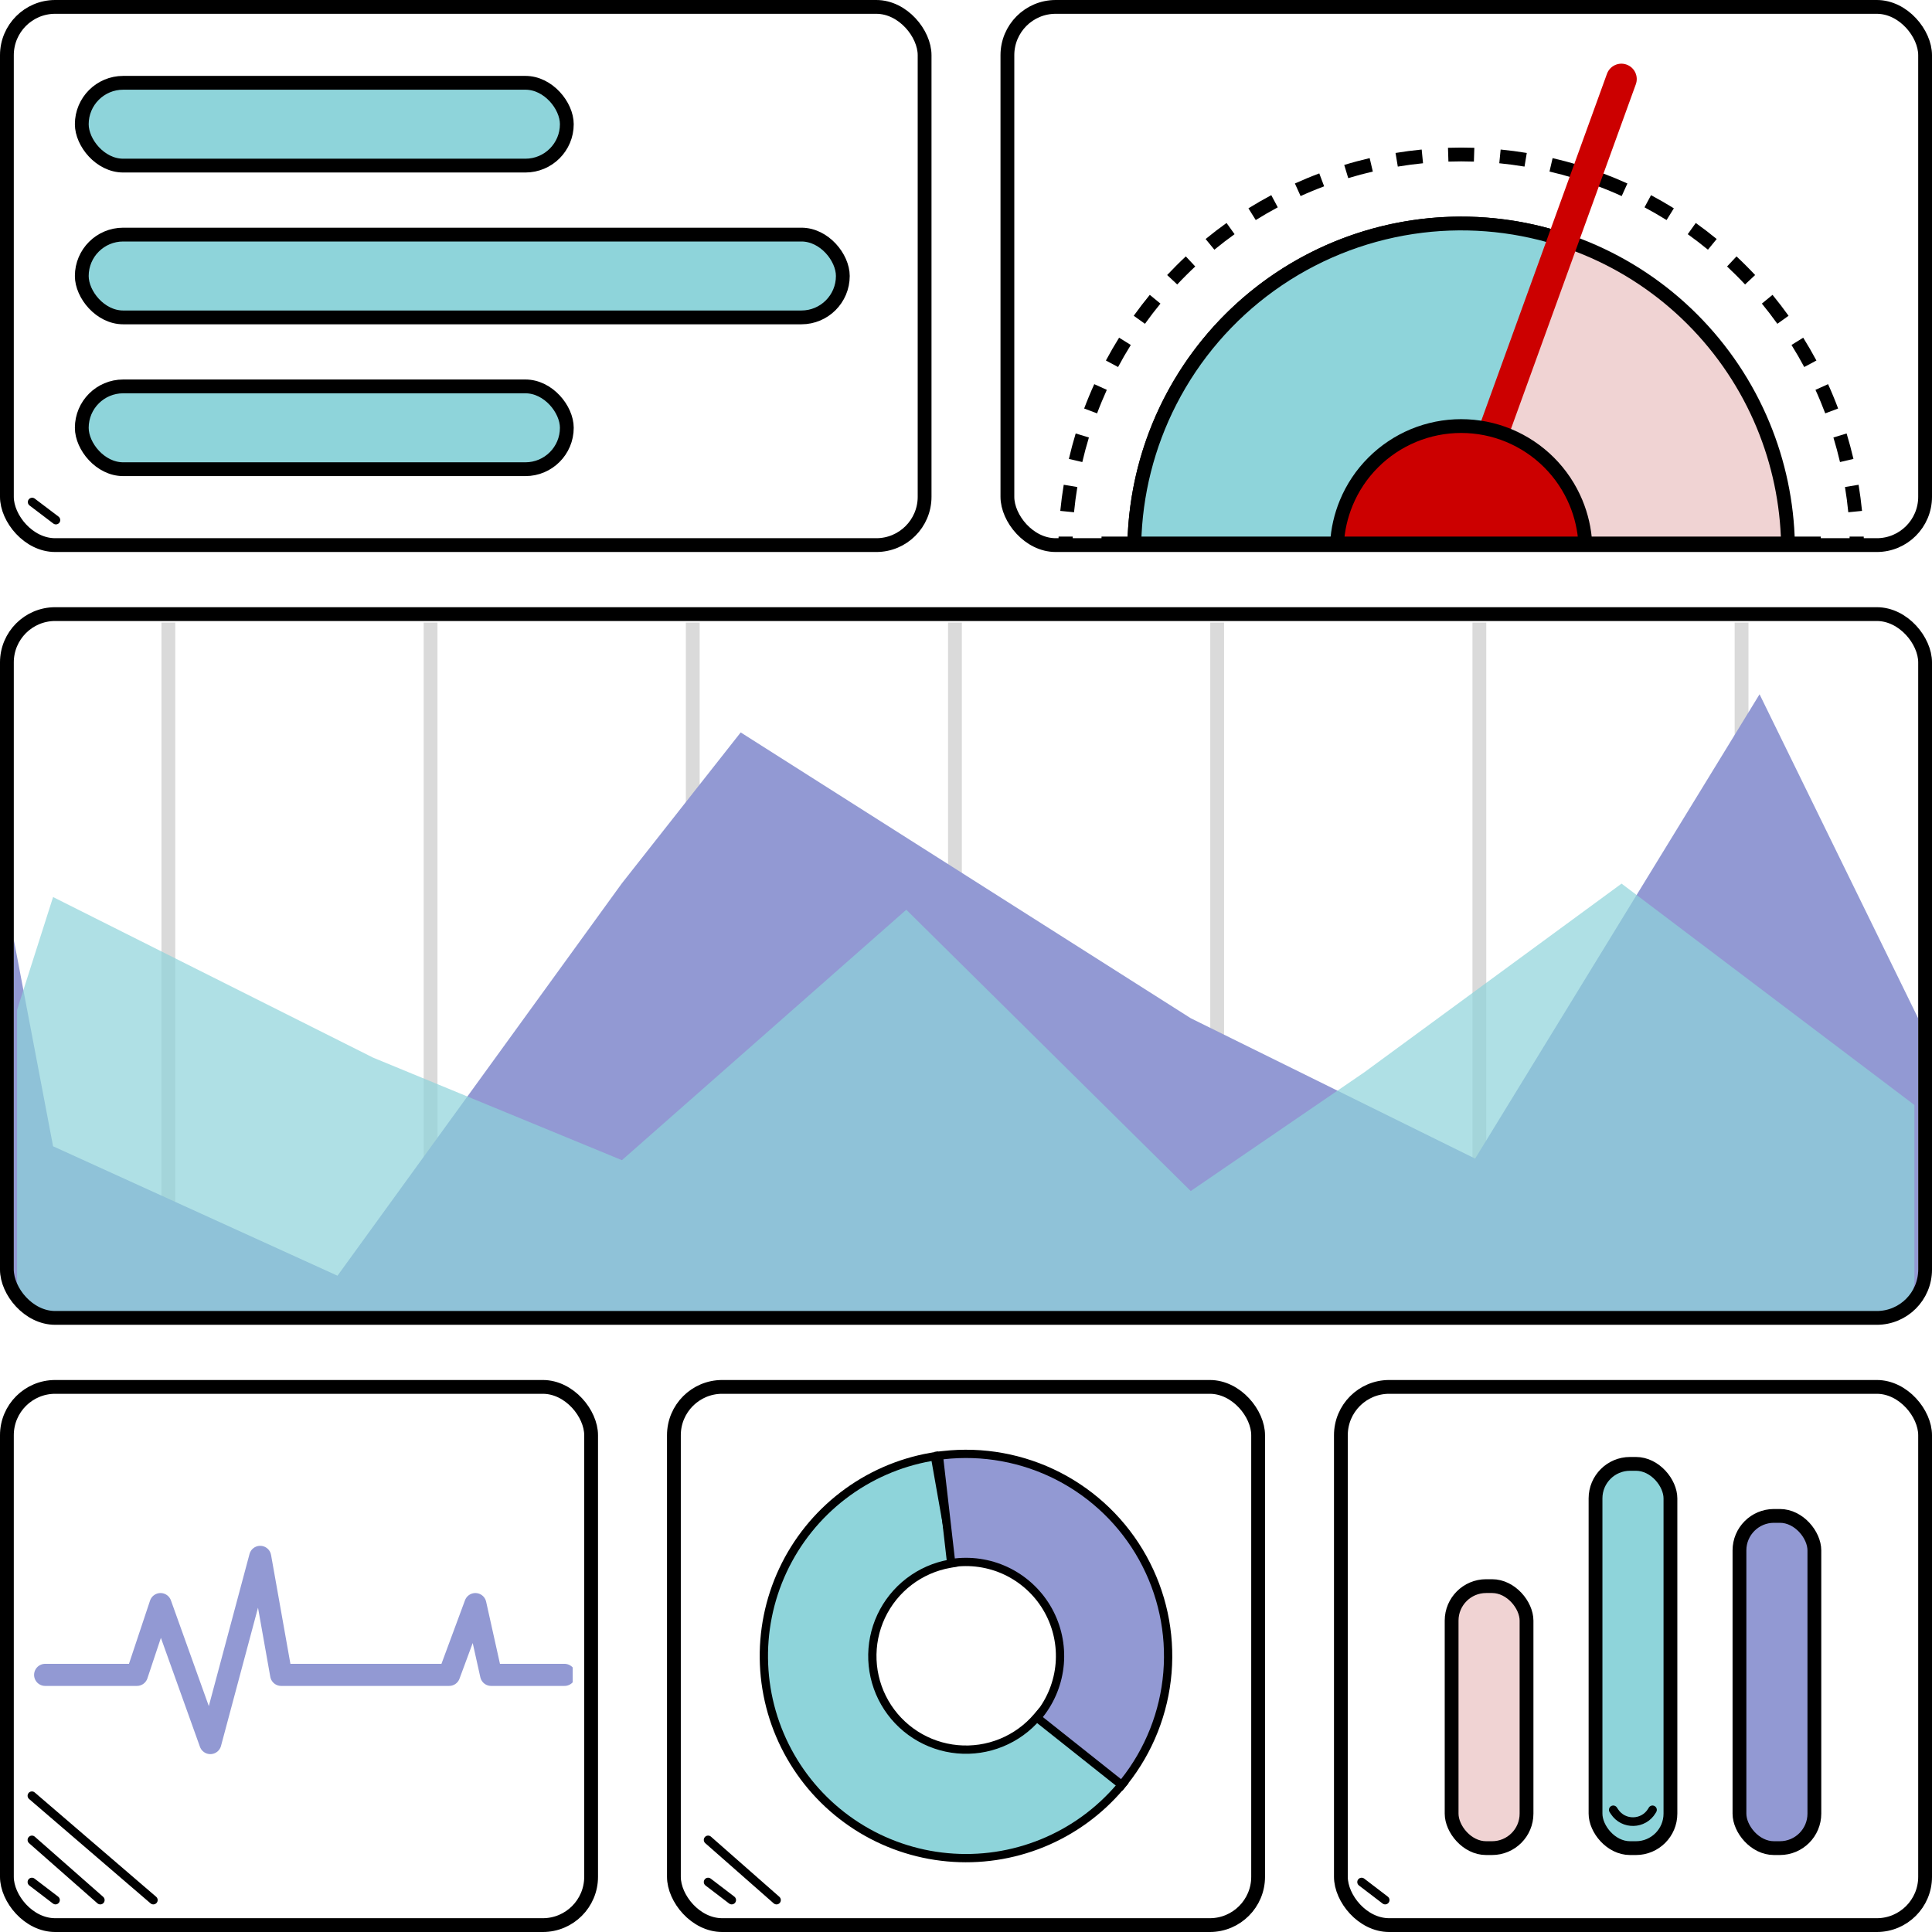 <svg xmlns="http://www.w3.org/2000/svg" fill="none" viewBox="0 0.5 70 70">
<path fill-rule="evenodd" clip-rule="evenodd" d="M1.04 18.596C1.093 18.527 1.191 18.513 1.26 18.566L2.121 19.218C2.19 19.27 2.203 19.369 2.151 19.438C2.098 19.507 2 19.52 1.931 19.468L1.071 18.815C1.002 18.763 0.988 18.665 1.04 18.596Z" fill="#010101"/>
<rect x="2.963" y="3.5" width="17.574" height="3" rx="1.5" fill="#8ED4DA" stroke="black" stroke-width="0.5"/>
<rect x="2.963" y="9" width="27.574" height="3" rx="1.5" fill="#8ED4DA" stroke="black" stroke-width="0.5"/>
<rect x="2.963" y="14.5" width="17.574" height="3" rx="1.5" fill="#8ED4DA" stroke="black" stroke-width="0.5"/>
<rect x="0.25" y="0.75" width="33.25" height="19.5" rx="1.75" stroke="black" stroke-width="0.5"/>
<path d="M53.5 18.602C52.696 18.602 52.044 17.949 52.044 17.144C52.044 16.339 52.696 15.687 53.5 15.687C54.304 15.687 54.957 16.339 54.957 17.144C54.957 17.949 54.305 18.602 53.5 18.602Z" fill="#CC0000"/>
<path fill-rule="evenodd" clip-rule="evenodd" d="M67.014 20.442H67.535C67.535 20.358 67.534 20.275 67.533 20.192C67.531 20.116 67.529 20.04 67.527 19.964C67.527 19.957 67.526 19.949 67.526 19.942H67.014V20.442ZM67.154 17.128L66.667 17.241C66.597 16.942 66.517 16.645 66.428 16.351L66.906 16.205C66.999 16.51 67.081 16.818 67.154 17.128ZM66.599 15.301L66.132 15.477C66.077 15.333 66.021 15.19 65.962 15.048C65.903 14.906 65.842 14.765 65.778 14.625L66.234 14.419C66.3 14.563 66.363 14.71 66.424 14.857C66.485 15.004 66.543 15.152 66.599 15.301ZM65.812 13.562L65.371 13.798C65.226 13.526 65.072 13.26 64.909 12.999L65.334 12.735C65.502 13.005 65.661 13.281 65.812 13.562ZM64.803 11.941L64.397 12.232C64.218 11.982 64.031 11.738 63.836 11.5L64.222 11.183C64.424 11.43 64.618 11.682 64.803 11.941ZM63.592 10.465L63.227 10.807C63.122 10.695 63.016 10.584 62.907 10.476C62.798 10.367 62.687 10.26 62.575 10.155L62.917 9.79C63.033 9.899 63.148 10.009 63.26 10.122C63.373 10.235 63.484 10.349 63.592 10.465ZM62.199 9.16L61.882 9.547C61.644 9.352 61.4 9.164 61.15 8.985L61.441 8.579C61.7 8.764 61.953 8.958 62.199 9.16ZM60.647 8.048L60.383 8.473C60.122 8.311 59.856 8.157 59.584 8.012L59.82 7.571C60.101 7.721 60.377 7.88 60.647 8.048ZM58.964 7.148L58.757 7.604C58.617 7.54 58.476 7.479 58.334 7.42C58.192 7.361 58.049 7.305 57.905 7.251L58.081 6.783C58.23 6.839 58.378 6.897 58.526 6.958C58.673 7.019 58.819 7.083 58.964 7.148ZM57.177 6.476L57.032 6.954C56.737 6.865 56.44 6.785 56.141 6.716L56.254 6.229C56.564 6.301 56.872 6.383 57.177 6.476ZM55.318 6.042L55.236 6.536C54.933 6.486 54.628 6.445 54.322 6.415L54.371 5.918C54.688 5.949 55.004 5.99 55.318 6.042ZM53.418 5.855C53.259 5.85 53.1 5.847 52.94 5.847C52.781 5.847 52.622 5.85 52.463 5.855L52.479 6.355C52.633 6.35 52.786 6.347 52.94 6.347C53.094 6.347 53.248 6.35 53.402 6.355L53.418 5.855ZM51.51 5.918L51.559 6.415C51.253 6.445 50.948 6.486 50.645 6.536L50.563 6.042C50.877 5.99 51.193 5.949 51.51 5.918ZM49.626 6.229L49.74 6.716C49.441 6.785 49.143 6.865 48.849 6.954L48.704 6.476C49.009 6.383 49.316 6.301 49.626 6.229ZM47.8 6.783L47.976 7.251C47.832 7.305 47.689 7.361 47.547 7.42C47.404 7.479 47.264 7.54 47.123 7.604L46.917 7.148C47.062 7.083 47.208 7.019 47.355 6.958C47.502 6.897 47.651 6.839 47.8 6.783ZM46.061 7.571L46.296 8.012C46.025 8.157 45.759 8.311 45.498 8.473L45.233 8.048C45.504 7.88 45.78 7.721 46.061 7.571ZM44.44 8.579L44.731 8.985C44.481 9.164 44.237 9.352 43.999 9.547L43.682 9.16C43.928 8.958 44.181 8.764 44.44 8.579ZM42.964 9.79L43.306 10.155C43.193 10.26 43.083 10.367 42.974 10.476C42.865 10.584 42.758 10.695 42.653 10.807L42.288 10.465C42.397 10.349 42.508 10.235 42.621 10.122C42.733 10.009 42.848 9.899 42.964 9.79ZM41.659 11.183L42.045 11.5C41.85 11.738 41.663 11.982 41.484 12.232L41.077 11.941C41.263 11.682 41.457 11.43 41.659 11.183ZM40.547 12.735L40.971 12.999C40.809 13.26 40.655 13.526 40.51 13.798L40.069 13.562C40.219 13.281 40.379 13.005 40.547 12.735ZM39.647 14.419L40.102 14.625C40.039 14.765 39.978 14.906 39.919 15.048C39.86 15.19 39.803 15.333 39.749 15.477L39.281 15.301C39.337 15.152 39.396 15.004 39.457 14.857C39.518 14.71 39.581 14.563 39.647 14.419ZM38.974 16.205L39.453 16.351C39.364 16.645 39.284 16.942 39.214 17.241L38.727 17.128C38.8 16.818 38.882 16.51 38.974 16.205ZM38.541 18.064L39.034 18.146C38.984 18.449 38.944 18.754 38.914 19.06L38.416 19.011C38.447 18.694 38.489 18.378 38.541 18.064ZM65.971 20.442V19.942H64.929V20.442H65.971ZM63.886 20.442V19.942H62.844V20.442H63.886ZM61.801 20.442V19.942H60.759V20.442H61.801ZM59.716 20.442V19.942H58.674V20.442H59.716ZM57.632 20.442V19.942H56.589V20.442H57.632ZM55.547 20.442V19.942H54.504V20.442H55.547ZM53.462 20.442V19.942H52.419V20.442H53.462ZM51.377 20.442V19.942H50.334V20.442H51.377ZM49.292 20.442V19.942H48.249V20.442H49.292ZM47.207 20.442V19.942H46.164V20.442H47.207ZM45.122 20.442V19.942H44.08V20.442H45.122ZM43.037 20.442V19.942H41.995L41.995 20.442H43.037ZM40.952 20.442V19.942H39.91L39.91 20.442H40.952ZM38.867 20.442H38.346C38.346 20.358 38.347 20.275 38.348 20.192C38.349 20.116 38.351 20.04 38.354 19.964C38.354 19.957 38.354 19.949 38.355 19.942H38.867L38.867 20.442ZM67.34 18.064L66.847 18.146C66.897 18.449 66.937 18.754 66.967 19.06L67.465 19.011C67.433 18.694 67.392 18.378 67.34 18.064Z" fill="black"/>
<path d="M63.883 15.909C64.446 17.269 64.751 18.722 64.782 20.192H52.94L41.099 20.192C41.13 18.722 41.435 17.269 41.998 15.909C42.593 14.472 43.465 13.167 44.565 12.067C45.665 10.967 46.971 10.095 48.408 9.499C49.845 8.904 51.385 8.598 52.94 8.598C54.496 8.598 56.036 8.904 57.473 9.499C58.91 10.095 60.216 10.967 61.315 12.067C62.415 13.167 63.288 14.472 63.883 15.909Z" fill="#F0D3D3" stroke="black" stroke-width="0.5"/>
<path d="M41.099 20.192C41.137 18.399 41.581 16.636 42.401 15.038C43.258 13.366 44.501 11.922 46.027 10.825C47.553 9.728 49.318 9.01 51.176 8.73C52.952 8.462 54.764 8.602 56.476 9.138L52.761 20.192L41.099 20.192Z" fill="#8ED4DA" stroke="black" stroke-width="0.5"/>
<path d="M59.269 3.554L54.16 17.656C54.083 17.868 53.891 18.005 53.679 18.021C53.603 18.027 53.524 18.017 53.447 17.989C53.158 17.884 53.009 17.565 53.114 17.276L58.223 3.175C58.328 2.886 58.647 2.736 58.936 2.841C59.225 2.946 59.374 3.265 59.269 3.554Z" fill="#CC0000"/>
<path d="M57.103 18.718C57.297 19.187 57.411 19.686 57.439 20.192H52.94L48.442 20.192C48.47 19.686 48.584 19.187 48.778 18.718C49.004 18.171 49.336 17.674 49.755 17.256C50.173 16.838 50.67 16.506 51.216 16.279C51.763 16.053 52.349 15.937 52.94 15.937C53.532 15.937 54.118 16.053 54.664 16.279C55.211 16.506 55.708 16.838 56.126 17.256C56.544 17.674 56.876 18.171 57.103 18.718Z" fill="#CC0000" stroke="black" stroke-width="0.5"/>
<rect x="36.5" y="0.75" width="33.25" height="19.5" rx="1.75" stroke="black" stroke-width="0.5"/>
<path fill-rule="evenodd" clip-rule="evenodd" d="M1.276 45.045C1.211 44.989 1.112 44.996 1.055 45.061C0.998 45.127 1.005 45.226 1.071 45.282L3.584 47.462C3.649 47.518 3.748 47.511 3.805 47.446C3.862 47.38 3.855 47.281 3.789 47.225L1.276 45.045ZM1.268 46.565C1.199 46.513 1.1 46.527 1.048 46.596C0.996 46.665 1.01 46.763 1.079 46.816L1.946 47.468C2.015 47.52 2.113 47.506 2.165 47.437C2.217 47.368 2.203 47.27 2.134 47.218L1.268 46.565Z" fill="#010101"/>
<path fill-rule="evenodd" clip-rule="evenodd" d="M6.35 23.058L6.35 47.907H5.85V23.058H6.35ZM15.85 23.058L15.85 47.907H15.35L15.35 23.058H15.85ZM25.35 47.907L25.35 23.058H24.85L24.85 47.907H25.35ZM34.85 23.058L34.85 47.907H34.35L34.35 23.058H34.85ZM44.35 47.907V23.058H43.85V47.907H44.35ZM53.85 23.058V47.907H53.35V23.058H53.85ZM63.35 47.907V23.058H62.85V47.907H63.35Z" fill="#DADADA"/>
<path d="M0.499 34.538L1.923 42.032L12.228 46.722L22.532 32.504L26.837 27.037L43.142 37.392L53.447 42.479L63.752 25.655L69.498 37.392V46.69V46.69C69.498 47.526 68.821 48.203 67.985 48.203H63.752H53.447H43.142H32.837H22.532H12.228H1.923V48.203C1.137 48.203 0.499 47.566 0.499 46.78V34.538Z" fill="#9299D3"/>
<path d="M0.618 37.093L1.923 33.002L13.52 38.821L22.533 42.535L32.837 33.461L43.142 43.653L49.426 39.355L58.752 32.515L69.362 40.535V46.888V46.888C69.362 47.614 68.772 48.203 68.046 48.203H63.752H53.447H43.142H32.837H22.533H12.228H1.923H1.618C1.066 48.203 0.618 47.756 0.618 47.203V37.093Z" fill="#8ED4DA" fill-opacity="0.7"/>
<rect x="0.25" y="22.75" width="69.5" height="25.5" rx="1.75" stroke="black" stroke-width="0.5"/>
<g clip-path="url(#clip0_3001_32567)">
<path d="M1.635 61.184H4.961L5.816 58.619L7.621 63.655L9.427 56.908L10.187 61.184H16.273L17.223 58.619L17.794 61.184H20.454" stroke="#9299D3" stroke-width="0.8" stroke-linecap="round" stroke-linejoin="round"/>
</g>
<rect x="0.25" y="50.75" width="21.167" height="19.5" rx="1.75" stroke="black" stroke-width="0.5"/>
<path fill-rule="evenodd" clip-rule="evenodd" d="M25.76 67.046C25.695 66.989 25.596 66.995 25.539 67.06C25.482 67.125 25.488 67.224 25.553 67.282L28.031 69.461C28.096 69.518 28.195 69.512 28.252 69.447C28.309 69.382 28.302 69.283 28.238 69.225L25.76 67.046ZM25.752 68.566C25.683 68.513 25.585 68.526 25.532 68.595C25.48 68.664 25.493 68.762 25.562 68.815L26.416 69.467C26.485 69.52 26.583 69.507 26.636 69.438C26.688 69.369 26.675 69.271 26.606 69.218L25.752 68.566Z" fill="#010101"/>
<path d="M33.899 53.409L33.873 53.262L33.725 53.288C32.568 53.492 31.476 53.973 30.544 54.688C29.611 55.403 28.864 56.332 28.366 57.397C27.868 58.462 27.633 59.631 27.682 60.805C27.731 61.979 28.062 63.125 28.647 64.144C29.232 65.164 30.054 66.028 31.043 66.663C32.032 67.298 33.159 67.686 34.33 67.793C35.5 67.901 36.679 67.725 37.768 67.281C38.856 66.837 39.821 66.137 40.582 65.241L40.679 65.127L40.565 65.03L37.798 62.679L37.684 62.582L37.586 62.697C37.234 63.112 36.787 63.436 36.282 63.642C35.778 63.848 35.232 63.929 34.689 63.879C34.147 63.829 33.625 63.65 33.166 63.355C32.708 63.061 32.327 62.661 32.056 62.188C31.785 61.716 31.632 61.185 31.609 60.641C31.587 60.097 31.695 59.556 31.926 59.062C32.157 58.569 32.503 58.138 32.935 57.807C33.367 57.476 33.873 57.253 34.409 57.158L34.557 57.132L34.531 56.984L33.899 53.409Z" fill="#8ED4DA" stroke="black" stroke-width="0.3"/>
<path d="M40.524 65.079L40.642 65.172L40.735 65.055C41.636 63.921 42.18 62.545 42.299 61.101C42.418 59.658 42.106 58.211 41.403 56.945C40.7 55.678 39.637 54.649 38.349 53.986C37.061 53.324 35.605 53.059 34.166 53.224L34.017 53.24L34.034 53.39L34.446 56.983L34.463 57.132L34.612 57.114C35.281 57.038 35.959 57.161 36.558 57.469C37.157 57.778 37.652 58.257 37.979 58.846C38.306 59.435 38.451 60.108 38.396 60.78C38.34 61.451 38.087 62.091 37.668 62.619L37.575 62.737L37.692 62.83L40.524 65.079Z" fill="#9299D3" stroke="black" stroke-width="0.3"/>
<rect x="24.417" y="50.75" width="21.167" height="19.5" rx="1.75" stroke="black" stroke-width="0.5"/>
<path fill-rule="evenodd" clip-rule="evenodd" d="M49.209 68.595C49.261 68.527 49.36 68.513 49.429 68.566L50.283 69.219C50.352 69.271 50.365 69.369 50.312 69.438C50.26 69.507 50.161 69.52 50.093 69.468L49.238 68.815C49.17 68.763 49.156 68.664 49.209 68.595Z" fill="#010101"/>
<rect x="52.595" y="57.968" width="2.714" height="9.493" rx="1.25" fill="#F0D3D3" stroke="black" stroke-width="0.5"/>
<rect x="57.809" y="53.539" width="2.714" height="13.922" rx="1.25" fill="#8ED4DA" stroke="black" stroke-width="0.5"/>
<rect x="63.024" y="55.424" width="2.714" height="12.037" rx="1.25" fill="#9299D3" stroke="black" stroke-width="0.5"/>
<path d="M58.452 66.074L58.496 66.141C58.822 66.635 59.552 66.617 59.853 66.108L59.873 66.074" stroke="#010101" stroke-width="0.313" stroke-linecap="round" stroke-linejoin="round"/>
<rect x="48.583" y="50.75" width="21.167" height="19.5" rx="1.75" stroke="black" stroke-width="0.5"/>
<path fill-rule="evenodd" clip-rule="evenodd" d="M1.259 65.445C1.193 65.388 1.094 65.396 1.038 65.461C0.981 65.527 0.989 65.626 1.055 65.682L5.454 69.462C5.519 69.518 5.618 69.511 5.675 69.445C5.731 69.38 5.724 69.281 5.658 69.224L1.259 65.445ZM1.039 67.061C1.096 66.996 1.195 66.989 1.26 67.046L3.737 69.225C3.802 69.283 3.809 69.382 3.752 69.447C3.694 69.512 3.595 69.518 3.53 69.461L1.053 67.282C0.988 67.224 0.982 67.125 1.039 67.061ZM1.032 68.595C1.085 68.526 1.183 68.513 1.252 68.566L2.106 69.218C2.175 69.271 2.188 69.369 2.135 69.438C2.083 69.507 1.985 69.52 1.916 69.467L1.062 68.815C0.993 68.762 0.98 68.664 1.032 68.595Z" fill="#010101"/>
<defs>
<clipPath id="clip0_3001_32567">
<rect width="20" height="20" fill="white" transform="translate(0.75 50.489)"/>
</clipPath>
</defs>
</svg>